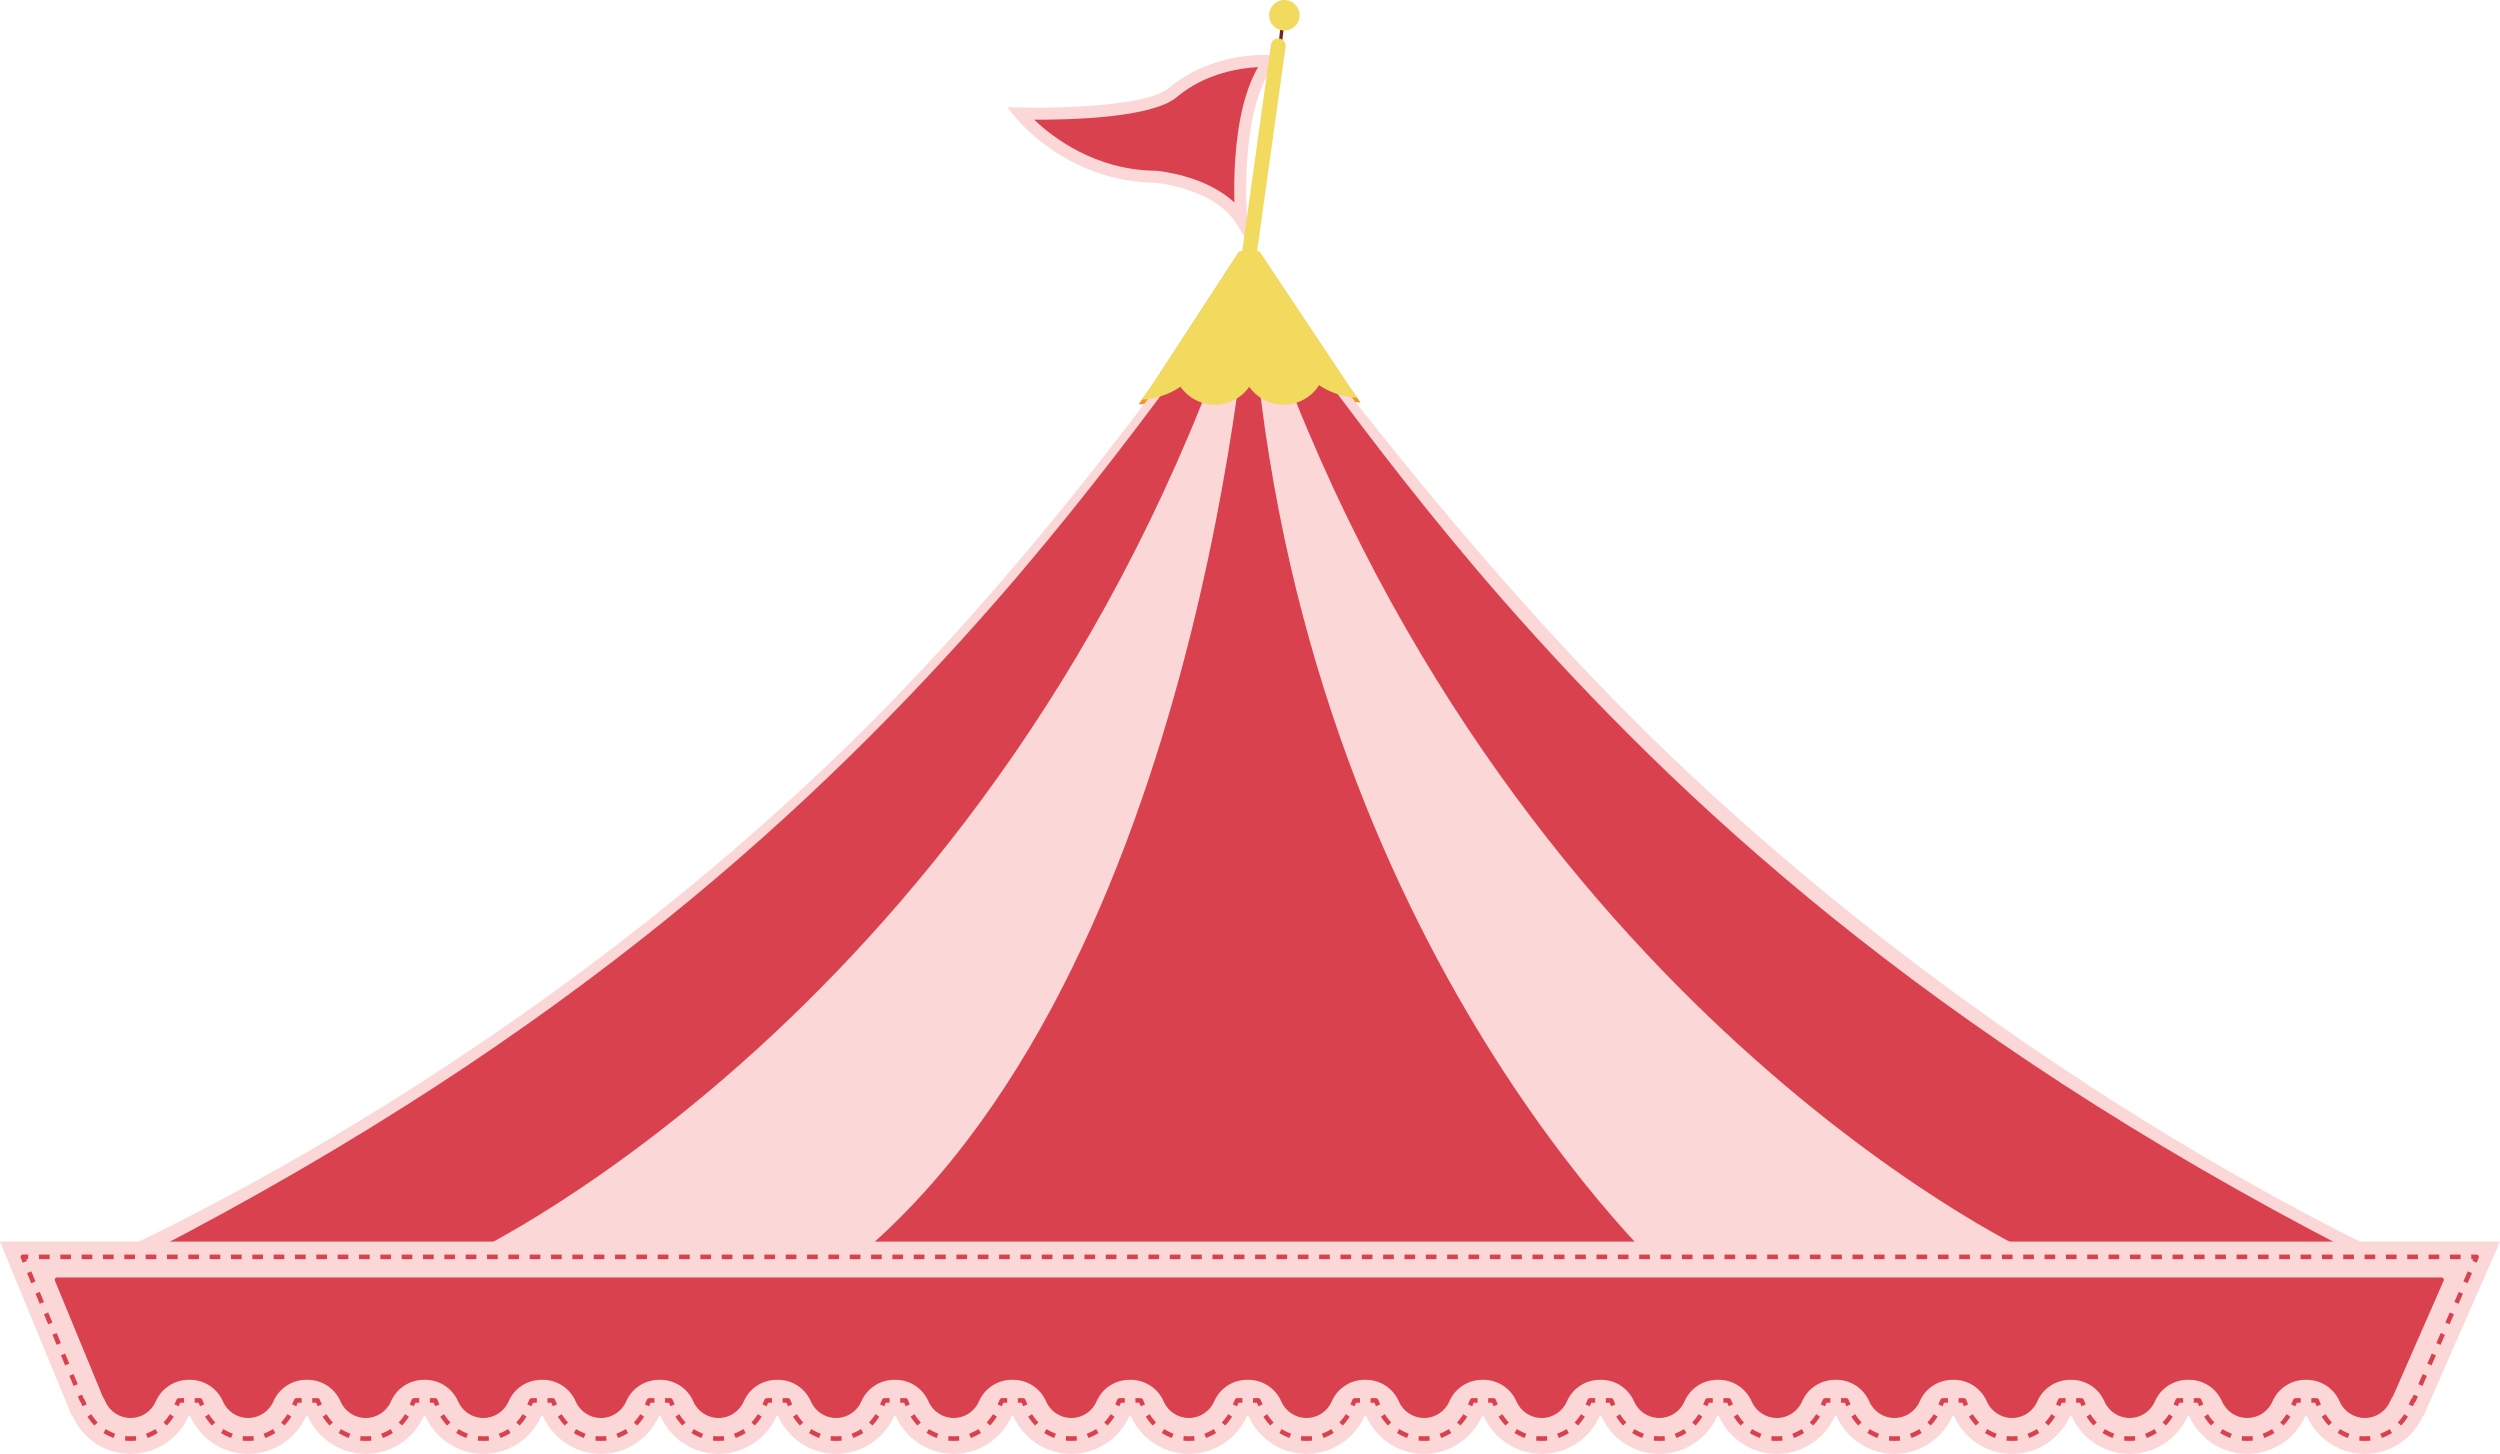 <?xml version="1.0" encoding="UTF-8"?><svg id="Layer_2" xmlns="http://www.w3.org/2000/svg" viewBox="0 0 1637 952"><defs><style>.cls-1{fill:#f7931e;}.cls-2{fill:#f2da5e;}.cls-3{fill:#fcd7d7;}.cls-4{fill:#d9414e;}.cls-5{fill:#702426;}.cls-6{fill:none;fill-rule:evenodd;}</style></defs><g id="exported"><path class="cls-1" d="m840.5,268c-8.8,0-17.11-4.09-22.5-11.02-5.39,6.92-13.7,11.02-22.5,11.02s-17.41-4.24-22.79-11.4c-6.95,4.7-16.26,7.71-25.14,8.09l-2.04.09,7.92-11.13.11-.06,57.4-88.08h14.08l58.08,87.13,7.78,10.93-2.04-.09c-8.73-.37-17.93-3.3-24.84-7.88-5.33,7.79-14.05,12.41-23.52,12.41Z"/><path class="cls-3" d="m817.1,844H34.2s270.97-107.58,519.8-348c148-143,263.1-318,263.1-318,0,0,129.88,183.3,272.9,320,249,238,510,346,510,346h-782.9Z"/><path class="cls-3" d="m1600,848.85H34.2c-2.33,0-4.33-1.65-4.77-3.94s.81-4.56,2.98-5.42c.68-.27,68.69-27.48,166.14-83.64,89.9-51.81,223.96-139.55,352.08-263.34,145.9-140.97,261.27-315.43,262.42-317.18.88-1.34,2.37-2.16,3.97-2.19.03,0,.06,0,.08,0,1.57,0,3.05.76,3.96,2.05,1.3,1.83,131.27,184.5,272.29,319.3,128.29,122.62,259.77,209.93,347.48,261.58,94.98,55.93,160.37,83.18,161.02,83.45,2.14.89,3.36,3.16,2.9,5.43-.45,2.27-2.44,3.91-4.76,3.91Zm-1542.19-9.71h1519.37c-26.79-12.38-77.44-37.13-141.27-74.72-88.15-51.91-220.3-139.66-349.27-262.92-127.63-122-246.16-282.89-269.41-315-21.44,31.67-128.28,185.85-259.86,312.98-128.89,124.54-263.74,212.78-354.16,264.87-65.39,37.67-117.65,62.41-145.4,74.78Z"/><path class="cls-4" d="m818,178s-77.89,115.39-167,217c-114,130-276,282-555,426h211.72s358.28-168,510.28-643Z"/><path class="cls-4" d="m817.21,176s77.89,115.39,167,217c114,130,276,282,555,426h-211.72s-358.28-168-510.28-643Z"/><path class="cls-4" d="m818.5,182.8s-30.5,475.2-277.5,656.2h555s-253-225-277.5-656.2Z"/><polygon class="cls-3" points="1587 927 47 927 0 813 1637 813 1587 927"/><circle class="cls-3" cx="85.5" cy="910.5" r="41.5"/><circle class="cls-3" cx="162.5" cy="910.5" r="41.5"/><circle class="cls-3" cx="239.5" cy="910.5" r="41.5"/><circle class="cls-3" cx="316.5" cy="910.5" r="41.5"/><circle class="cls-3" cx="393.5" cy="910.5" r="41.5"/><circle class="cls-3" cx="470.5" cy="910.5" r="41.5"/><circle class="cls-3" cx="547.5" cy="910.5" r="41.5"/><circle class="cls-3" cx="624.5" cy="910.5" r="41.5"/><circle class="cls-3" cx="701.5" cy="910.5" r="41.5"/><circle class="cls-3" cx="778.5" cy="910.5" r="41.5"/><circle class="cls-3" cx="855.5" cy="910.5" r="41.5"/><circle class="cls-3" cx="932.5" cy="910.5" r="41.5"/><circle class="cls-3" cx="1009.5" cy="910.5" r="41.5"/><circle class="cls-3" cx="1086.5" cy="910.5" r="41.5"/><circle class="cls-3" cx="1163.5" cy="910.5" r="41.5"/><circle class="cls-3" cx="1240.5" cy="910.5" r="41.5"/><circle class="cls-3" cx="1317.5" cy="910.5" r="41.5"/><circle class="cls-3" cx="1394.5" cy="910.5" r="41.5"/><circle class="cls-3" cx="1471.5" cy="910.5" r="41.5"/><circle class="cls-3" cx="1548.5" cy="910.5" r="41.5"/><path class="cls-4" d="m1517,920.81l-1-2.31h-2.52v-3h3.5c.6,0,1.14.35,1.38.9l1.39,3.21-2.75,1.19Z"/><path class="cls-4" d="m1503,920.81l-2.75-1.19,1.39-3.21c.24-.55.78-.9,1.38-.9h3.5v3h-2.52l-1,2.31Z"/><path class="cls-4" d="m1471.5,943.5c-.71,0-1.43-.02-2.14-.07l-1.5-.09.19-2.99,1.5.09c1.3.08,2.63.08,3.92,0l1.5-.1.2,2.99-1.5.1c-.71.05-1.44.07-2.17.07Zm-11.21-1.92l-1.39-.57c-1.32-.55-2.62-1.19-3.87-1.9l-1.3-.75,1.5-2.6,1.3.75c1.13.65,2.31,1.23,3.52,1.73l1.39.57-1.15,2.77Zm22.44,0l-1.15-2.77,1.39-.57c1.2-.5,2.39-1.08,3.51-1.73l1.3-.75,1.5,2.6-1.3.75c-1.24.72-2.54,1.36-3.87,1.9l-1.39.57Zm-35.01-8.14l-.99-1.13c-.95-1.07-1.83-2.22-2.63-3.41l-.84-1.25,2.49-1.67.84,1.25c.73,1.08,1.53,2.13,2.39,3.1l.99,1.12-2.25,1.98Zm47.57-.01l-2.25-1.98.99-1.12c.86-.98,1.66-2.02,2.39-3.1l.83-1.25,2.49,1.67-.83,1.25c-.8,1.19-1.68,2.34-2.63,3.42l-.99,1.13Z"/><path class="cls-4" d="m1440,920.81l-1-2.31h-2.52v-3h3.5c.6,0,1.14.35,1.38.9l1.39,3.21-2.75,1.19Z"/><path class="cls-4" d="m1426,920.81l-2.75-1.19,1.39-3.21c.24-.55.78-.9,1.38-.9h3.5v3h-2.52l-1,2.31Z"/><path class="cls-4" d="m1394.5,943.5c-.71,0-1.43-.02-2.14-.07l-1.5-.09.19-2.99,1.5.09c1.3.08,2.63.08,3.92,0l1.5-.1.2,2.99-1.5.1c-.71.05-1.44.07-2.17.07Zm-11.21-1.92l-1.39-.57c-1.32-.55-2.62-1.19-3.87-1.9l-1.3-.75,1.5-2.6,1.3.75c1.13.65,2.31,1.23,3.52,1.73l1.39.57-1.15,2.77Zm22.44,0l-1.15-2.77,1.39-.57c1.2-.5,2.39-1.08,3.51-1.73l1.3-.75,1.5,2.6-1.3.75c-1.24.72-2.54,1.36-3.87,1.9l-1.39.57Zm-35.01-8.14l-.99-1.13c-.95-1.07-1.83-2.22-2.63-3.41l-.84-1.25,2.49-1.67.84,1.25c.73,1.08,1.53,2.13,2.39,3.1l.99,1.12-2.25,1.98Zm47.57-.01l-2.25-1.98.99-1.12c.86-.98,1.66-2.02,2.39-3.1l.83-1.25,2.49,1.67-.83,1.25c-.8,1.19-1.68,2.34-2.63,3.42l-.99,1.13Z"/><path class="cls-4" d="m1363,920.81l-1-2.31h-2.52v-3h3.5c.6,0,1.14.35,1.38.9l1.39,3.21-2.75,1.19Z"/><path class="cls-4" d="m1349,920.81l-2.75-1.19,1.39-3.21c.24-.55.78-.9,1.38-.9h3.5v3h-2.52l-1,2.31Z"/><path class="cls-4" d="m1317.5,943.5c-.71,0-1.43-.02-2.14-.07l-1.5-.09.19-2.99,1.5.09c1.3.08,2.63.08,3.92,0l1.5-.1.2,2.99-1.5.1c-.71.05-1.44.07-2.17.07Zm-11.21-1.92l-1.39-.57c-1.32-.55-2.62-1.19-3.87-1.9l-1.3-.75,1.5-2.6,1.3.75c1.13.65,2.31,1.23,3.52,1.73l1.39.57-1.15,2.77Zm22.44,0l-1.15-2.77,1.39-.57c1.2-.5,2.39-1.08,3.51-1.73l1.3-.75,1.5,2.6-1.3.75c-1.24.72-2.54,1.36-3.87,1.9l-1.39.57Zm-35.01-8.14l-.99-1.13c-.95-1.07-1.83-2.22-2.63-3.41l-.84-1.25,2.49-1.67.84,1.25c.73,1.08,1.53,2.13,2.39,3.1l.99,1.12-2.25,1.98Zm47.57-.01l-2.25-1.98.99-1.12c.86-.98,1.66-2.02,2.39-3.1l.83-1.25,2.49,1.67-.83,1.25c-.8,1.19-1.68,2.34-2.63,3.42l-.99,1.13Z"/><path class="cls-4" d="m1286,920.81l-1-2.31h-2.52v-3h3.5c.6,0,1.14.35,1.38.9l1.39,3.21-2.75,1.19Z"/><path class="cls-4" d="m1272,920.81l-2.75-1.19,1.39-3.21c.24-.55.78-.9,1.38-.9h3.5v3h-2.52l-1,2.31Z"/><path class="cls-4" d="m1240.5,943.5c-.71,0-1.43-.02-2.14-.07l-1.5-.09.19-2.99,1.5.09c1.3.08,2.63.08,3.92,0l1.5-.1.2,2.99-1.5.1c-.71.05-1.44.07-2.17.07Zm-11.21-1.92l-1.39-.57c-1.32-.55-2.62-1.19-3.87-1.9l-1.3-.75,1.5-2.6,1.3.75c1.13.65,2.31,1.23,3.52,1.73l1.39.57-1.15,2.77Zm22.44,0l-1.15-2.77,1.39-.57c1.2-.5,2.39-1.08,3.51-1.73l1.3-.75,1.5,2.6-1.3.75c-1.24.72-2.54,1.36-3.87,1.9l-1.39.57Zm-35.01-8.14l-.99-1.13c-.95-1.07-1.83-2.22-2.63-3.41l-.84-1.25,2.49-1.67.84,1.25c.73,1.08,1.53,2.13,2.39,3.1l.99,1.12-2.25,1.98Zm47.57-.01l-2.25-1.98.99-1.12c.86-.98,1.66-2.02,2.39-3.1l.83-1.25,2.49,1.67-.83,1.25c-.8,1.19-1.68,2.34-2.63,3.42l-.99,1.13Z"/><path class="cls-4" d="m1209,920.81l-1-2.31h-2.52v-3h3.5c.6,0,1.14.35,1.38.9l1.39,3.21-2.75,1.19Z"/><path class="cls-4" d="m1195,920.81l-2.75-1.19,1.39-3.21c.24-.55.78-.9,1.38-.9h3.5v3h-2.52l-1,2.31Z"/><path class="cls-4" d="m1163.5,943.5c-.71,0-1.43-.02-2.14-.07l-1.5-.09.19-2.99,1.5.09c1.3.08,2.63.08,3.92,0l1.5-.1.2,2.99-1.5.1c-.71.05-1.44.07-2.17.07Zm-11.21-1.92l-1.39-.57c-1.32-.55-2.62-1.19-3.87-1.9l-1.3-.75,1.5-2.6,1.3.75c1.13.65,2.31,1.23,3.52,1.73l1.39.57-1.15,2.77Zm22.44,0l-1.15-2.77,1.39-.57c1.2-.5,2.39-1.08,3.51-1.73l1.3-.75,1.5,2.6-1.3.75c-1.24.72-2.54,1.36-3.87,1.9l-1.39.57Zm-35.01-8.14l-.99-1.13c-.95-1.07-1.83-2.22-2.63-3.41l-.84-1.25,2.49-1.67.84,1.25c.73,1.08,1.53,2.13,2.39,3.1l.99,1.12-2.25,1.98Zm47.57-.01l-2.25-1.98.99-1.12c.86-.98,1.66-2.02,2.39-3.1l.83-1.25,2.49,1.67-.83,1.25c-.8,1.19-1.68,2.34-2.63,3.42l-.99,1.13Z"/><path class="cls-4" d="m1132,920.81l-1-2.31h-2.52v-3h3.5c.6,0,1.14.35,1.38.9l1.39,3.21-2.75,1.19Z"/><path class="cls-4" d="m1118,920.81l-2.75-1.19,1.39-3.21c.24-.55.78-.9,1.38-.9h3.5v3h-2.52l-1,2.31Z"/><path class="cls-4" d="m1086.5,943.5c-.71,0-1.43-.02-2.14-.07l-1.5-.09.19-2.99,1.5.09c1.3.08,2.63.08,3.92,0l1.5-.1.2,2.99-1.5.1c-.71.05-1.44.07-2.17.07Zm-11.21-1.92l-1.39-.57c-1.32-.55-2.62-1.19-3.87-1.9l-1.3-.75,1.5-2.6,1.3.75c1.13.65,2.31,1.23,3.52,1.73l1.39.57-1.15,2.77Zm22.44,0l-1.15-2.77,1.39-.57c1.2-.5,2.39-1.08,3.51-1.73l1.3-.75,1.5,2.6-1.3.75c-1.24.72-2.54,1.36-3.87,1.9l-1.39.57Zm-35.01-8.14l-.99-1.13c-.95-1.07-1.83-2.22-2.63-3.41l-.84-1.25,2.49-1.67.84,1.25c.73,1.08,1.53,2.13,2.39,3.1l.99,1.12-2.25,1.98Zm47.57-.01l-2.25-1.98.99-1.12c.86-.98,1.66-2.02,2.39-3.1l.83-1.25,2.49,1.67-.83,1.25c-.8,1.19-1.68,2.34-2.63,3.42l-.99,1.13Z"/><path class="cls-4" d="m1055,920.81l-1-2.31h-2.52v-3h3.5c.6,0,1.14.35,1.38.9l1.39,3.21-2.75,1.19Z"/><path class="cls-4" d="m1041,920.81l-2.75-1.19,1.39-3.21c.24-.55.78-.9,1.38-.9h3.5v3h-2.52l-1,2.31Z"/><path class="cls-4" d="m1009.5,943.5c-.71,0-1.43-.02-2.14-.07l-1.5-.09.19-2.99,1.5.09c1.3.08,2.63.08,3.92,0l1.5-.1.2,2.99-1.5.1c-.71.05-1.44.07-2.17.07Zm-11.21-1.92l-1.39-.57c-1.32-.55-2.62-1.19-3.87-1.9l-1.3-.75,1.5-2.6,1.3.75c1.13.65,2.31,1.23,3.52,1.73l1.39.57-1.15,2.77Zm22.44,0l-1.15-2.77,1.39-.57c1.2-.5,2.39-1.08,3.51-1.73l1.3-.75,1.5,2.6-1.3.75c-1.24.72-2.54,1.36-3.87,1.9l-1.39.57Zm-35.01-8.14l-.99-1.13c-.95-1.07-1.83-2.22-2.63-3.41l-.84-1.25,2.49-1.67.84,1.25c.73,1.08,1.53,2.13,2.39,3.1l.99,1.12-2.25,1.98Zm47.57-.01l-2.25-1.98.99-1.12c.86-.98,1.66-2.02,2.39-3.1l.83-1.25,2.49,1.67-.83,1.25c-.8,1.19-1.68,2.34-2.63,3.42l-.99,1.13Z"/><path class="cls-4" d="m978,920.81l-1-2.31h-2.52v-3h3.5c.6,0,1.14.35,1.38.9l1.39,3.21-2.75,1.19Z"/><path class="cls-4" d="m964,920.81l-2.75-1.19,1.39-3.21c.24-.55.78-.9,1.38-.9h3.5v3h-2.52l-1,2.31Z"/><path class="cls-4" d="m932.5,943.5c-.71,0-1.43-.02-2.14-.07l-1.5-.09.19-2.99,1.5.09c1.3.08,2.63.08,3.92,0l1.5-.1.2,2.99-1.5.1c-.71.05-1.44.07-2.17.07Zm-11.21-1.92l-1.39-.57c-1.32-.55-2.62-1.19-3.87-1.9l-1.3-.75,1.5-2.6,1.3.75c1.13.65,2.31,1.23,3.52,1.73l1.39.57-1.15,2.77Zm22.44,0l-1.15-2.77,1.39-.57c1.2-.5,2.39-1.08,3.51-1.73l1.3-.75,1.5,2.6-1.3.75c-1.24.72-2.54,1.36-3.87,1.9l-1.39.57Zm-35.01-8.14l-.99-1.13c-.95-1.07-1.83-2.22-2.63-3.41l-.84-1.25,2.49-1.67.84,1.25c.73,1.08,1.53,2.13,2.39,3.1l.99,1.12-2.25,1.98Zm47.57-.01l-2.25-1.98.99-1.12c.86-.98,1.66-2.02,2.39-3.1l.83-1.25,2.49,1.67-.83,1.25c-.8,1.19-1.68,2.34-2.63,3.42l-.99,1.13Z"/><path class="cls-4" d="m901,920.81l-1-2.31h-2.52v-3h3.5c.6,0,1.14.35,1.38.9l1.39,3.21-2.75,1.19Z"/><path class="cls-4" d="m887,920.81l-2.75-1.19,1.39-3.21c.24-.55.78-.9,1.38-.9h3.5v3h-2.52l-1,2.31Z"/><path class="cls-4" d="m855.5,943.5c-.71,0-1.43-.02-2.14-.07l-1.5-.09.19-2.99,1.5.09c1.3.08,2.63.08,3.92,0l1.5-.1.2,2.99-1.5.1c-.71.05-1.44.07-2.17.07Zm-11.21-1.92l-1.39-.57c-1.32-.55-2.62-1.19-3.87-1.9l-1.3-.75,1.5-2.6,1.3.75c1.13.65,2.31,1.23,3.52,1.73l1.39.57-1.15,2.77Zm22.44,0l-1.15-2.77,1.39-.57c1.2-.5,2.39-1.08,3.51-1.73l1.3-.75,1.5,2.6-1.3.75c-1.24.72-2.54,1.36-3.87,1.9l-1.39.57Zm-35.01-8.14l-.99-1.13c-.95-1.07-1.83-2.22-2.63-3.41l-.84-1.25,2.49-1.67.84,1.25c.73,1.08,1.53,2.13,2.39,3.1l.99,1.12-2.25,1.98Zm47.57-.01l-2.25-1.98.99-1.12c.86-.98,1.66-2.02,2.39-3.1l.83-1.25,2.49,1.67-.83,1.25c-.8,1.19-1.68,2.34-2.63,3.42l-.99,1.13Z"/><path class="cls-4" d="m824,920.81l-1-2.31h-2.52v-3h3.5c.6,0,1.14.35,1.38.9l1.39,3.21-2.75,1.19Z"/><path class="cls-4" d="m810,920.81l-2.75-1.19,1.39-3.21c.24-.55.78-.9,1.38-.9h3.5v3h-2.52l-1,2.31Z"/><path class="cls-4" d="m778.5,943.5c-.71,0-1.43-.02-2.14-.07l-1.5-.09.19-2.99,1.5.09c1.3.08,2.62.08,3.92,0l1.5-.1.2,2.99-1.5.1c-.71.05-1.44.07-2.16.07Zm-11.21-1.92l-1.39-.57c-1.33-.55-2.63-1.19-3.87-1.9l-1.3-.75,1.5-2.6,1.3.75c1.13.65,2.31,1.23,3.52,1.73l1.39.57-1.15,2.77Zm22.44,0l-1.15-2.77,1.39-.57c1.2-.5,2.39-1.08,3.51-1.73l1.3-.75,1.5,2.6-1.3.75c-1.24.72-2.54,1.36-3.87,1.9l-1.39.57Zm-35.01-8.14l-.99-1.13c-.95-1.07-1.83-2.22-2.63-3.41l-.84-1.25,2.49-1.67.84,1.25c.73,1.08,1.53,2.12,2.39,3.1l.99,1.13-2.25,1.98Zm47.57-.01l-2.25-1.98.99-1.13c.86-.98,1.66-2.02,2.39-3.1l.84-1.25,2.49,1.67-.83,1.25c-.8,1.19-1.68,2.34-2.63,3.41l-.99,1.13Z"/><path class="cls-4" d="m747,920.81l-1-2.31h-2.52v-3h3.5c.6,0,1.14.35,1.38.9l1.39,3.21-2.75,1.19Z"/><path class="cls-4" d="m733,920.81l-2.75-1.19,1.39-3.21c.24-.55.78-.9,1.38-.9h3.5v3h-2.52l-1,2.31Z"/><path class="cls-4" d="m701.5,943.5c-.71,0-1.43-.02-2.14-.07l-1.5-.09.19-2.99,1.5.09c1.3.08,2.62.08,3.92,0l1.5-.1.2,2.99-1.5.1c-.71.05-1.44.07-2.16.07Zm-11.21-1.92l-1.39-.57c-1.33-.55-2.63-1.19-3.87-1.9l-1.3-.75,1.5-2.6,1.3.75c1.13.65,2.31,1.23,3.52,1.73l1.39.57-1.15,2.77Zm22.44,0l-1.15-2.77,1.39-.57c1.2-.5,2.39-1.08,3.51-1.73l1.3-.75,1.5,2.6-1.3.75c-1.24.72-2.54,1.36-3.87,1.9l-1.39.57Zm-35.01-8.14l-.99-1.13c-.95-1.07-1.83-2.22-2.63-3.41l-.84-1.25,2.49-1.67.84,1.25c.73,1.08,1.53,2.12,2.39,3.1l.99,1.13-2.25,1.98Zm47.57-.01l-2.25-1.98.99-1.13c.86-.98,1.66-2.02,2.39-3.1l.84-1.25,2.49,1.67-.83,1.25c-.8,1.19-1.68,2.34-2.63,3.41l-.99,1.13Z"/><path class="cls-4" d="m670,920.81l-1-2.31h-2.52v-3h3.5c.6,0,1.14.35,1.38.9l1.39,3.21-2.75,1.19Z"/><path class="cls-4" d="m656,920.81l-2.75-1.19,1.39-3.21c.24-.55.78-.9,1.38-.9h3.5v3h-2.52l-1,2.31Z"/><path class="cls-4" d="m624.5,943.5c-.71,0-1.43-.02-2.14-.07l-1.5-.09.19-2.99,1.5.09c1.3.08,2.62.08,3.92,0l1.5-.1.2,2.99-1.5.1c-.71.05-1.44.07-2.16.07Zm-11.21-1.92l-1.39-.57c-1.33-.55-2.63-1.19-3.87-1.9l-1.3-.75,1.5-2.6,1.3.75c1.13.65,2.31,1.23,3.52,1.73l1.39.57-1.15,2.77Zm22.44,0l-1.15-2.77,1.39-.57c1.2-.5,2.39-1.08,3.51-1.73l1.3-.75,1.5,2.6-1.3.75c-1.24.72-2.54,1.36-3.87,1.9l-1.39.57Zm-35.01-8.14l-.99-1.13c-.95-1.07-1.83-2.22-2.63-3.41l-.84-1.25,2.49-1.67.84,1.25c.73,1.08,1.53,2.12,2.39,3.1l.99,1.13-2.25,1.98Zm47.57-.01l-2.25-1.98.99-1.13c.86-.98,1.66-2.02,2.39-3.1l.84-1.25,2.49,1.67-.83,1.25c-.8,1.19-1.68,2.34-2.63,3.41l-.99,1.13Z"/><path class="cls-4" d="m593,920.81l-1-2.31h-2.52v-3h3.5c.6,0,1.14.35,1.38.9l1.39,3.21-2.75,1.19Z"/><path class="cls-4" d="m579,920.81l-2.75-1.19,1.39-3.21c.24-.55.78-.9,1.38-.9h3.5v3h-2.52l-1,2.31Z"/><path class="cls-4" d="m547.5,943.5c-.71,0-1.43-.02-2.14-.07l-1.5-.09.19-2.99,1.5.09c1.3.08,2.62.08,3.92,0l1.5-.1.2,2.99-1.5.1c-.71.05-1.44.07-2.16.07Zm-11.21-1.92l-1.39-.57c-1.33-.55-2.63-1.19-3.87-1.9l-1.3-.75,1.5-2.6,1.3.75c1.13.65,2.31,1.23,3.52,1.73l1.39.57-1.15,2.77Zm22.44,0l-1.15-2.77,1.39-.57c1.2-.5,2.39-1.08,3.51-1.73l1.3-.75,1.5,2.6-1.3.75c-1.24.72-2.54,1.36-3.87,1.9l-1.39.57Zm-35.01-8.14l-.99-1.13c-.95-1.07-1.83-2.22-2.63-3.41l-.84-1.25,2.49-1.67.84,1.25c.73,1.08,1.53,2.12,2.39,3.1l.99,1.13-2.25,1.98Zm47.57-.01l-2.25-1.98.99-1.13c.86-.98,1.66-2.02,2.39-3.1l.84-1.25,2.49,1.67-.83,1.25c-.8,1.19-1.68,2.34-2.63,3.41l-.99,1.13Z"/><path class="cls-4" d="m516,920.81l-1-2.31h-2.52v-3h3.5c.6,0,1.14.35,1.38.9l1.39,3.21-2.75,1.19Z"/><path class="cls-4" d="m502,920.81l-2.75-1.19,1.39-3.21c.24-.55.78-.9,1.38-.9h3.5v3h-2.52l-1,2.31Z"/><path class="cls-4" d="m470.5,943.5c-.71,0-1.43-.02-2.14-.07l-1.5-.09.19-2.99,1.5.09c1.3.08,2.62.08,3.92,0l1.5-.1.2,2.99-1.5.1c-.71.05-1.44.07-2.16.07Zm-11.21-1.92l-1.39-.57c-1.33-.55-2.63-1.19-3.87-1.9l-1.3-.75,1.5-2.6,1.3.75c1.13.65,2.31,1.23,3.52,1.73l1.39.57-1.15,2.77Zm22.44,0l-1.15-2.77,1.39-.57c1.2-.5,2.39-1.08,3.51-1.73l1.3-.75,1.5,2.6-1.3.75c-1.24.72-2.54,1.36-3.87,1.9l-1.39.57Zm-35.01-8.14l-.99-1.13c-.95-1.07-1.83-2.22-2.63-3.41l-.84-1.25,2.49-1.67.84,1.25c.73,1.08,1.53,2.12,2.39,3.1l.99,1.13-2.25,1.98Zm47.57-.01l-2.25-1.98.99-1.13c.86-.98,1.66-2.02,2.39-3.1l.84-1.25,2.49,1.67-.83,1.25c-.8,1.19-1.68,2.34-2.63,3.41l-.99,1.13Z"/><path class="cls-4" d="m439,920.81l-1-2.31h-2.52v-3h3.5c.6,0,1.14.35,1.38.9l1.39,3.21-2.75,1.19Z"/><path class="cls-4" d="m425,920.81l-2.75-1.19,1.39-3.21c.24-.55.78-.9,1.38-.9h3.5v3h-2.52l-1,2.31Z"/><path class="cls-4" d="m393.5,943.5c-.71,0-1.43-.02-2.14-.07l-1.5-.09.19-2.99,1.5.09c1.3.08,2.62.08,3.92,0l1.5-.1.2,2.99-1.5.1c-.71.05-1.44.07-2.16.07Zm-11.21-1.92l-1.39-.57c-1.33-.55-2.63-1.19-3.87-1.9l-1.3-.75,1.5-2.6,1.3.75c1.13.65,2.31,1.23,3.52,1.73l1.39.57-1.15,2.77Zm22.44,0l-1.15-2.77,1.39-.57c1.2-.5,2.39-1.08,3.51-1.73l1.3-.75,1.5,2.6-1.3.75c-1.24.72-2.54,1.36-3.87,1.9l-1.39.57Zm-35.01-8.14l-.99-1.13c-.95-1.07-1.83-2.22-2.63-3.41l-.84-1.25,2.49-1.67.84,1.25c.73,1.08,1.53,2.12,2.39,3.1l.99,1.13-2.25,1.98Zm47.57-.01l-2.25-1.98.99-1.13c.86-.98,1.66-2.02,2.39-3.1l.84-1.25,2.49,1.67-.83,1.25c-.8,1.19-1.68,2.34-2.63,3.41l-.99,1.13Z"/><path class="cls-4" d="m362,920.81l-1-2.31h-2.52v-3h3.5c.6,0,1.14.35,1.38.9l1.39,3.21-2.75,1.19Z"/><path class="cls-4" d="m348,920.81l-2.75-1.19,1.39-3.21c.24-.55.78-.9,1.38-.9h3.5v3h-2.52l-1,2.31Z"/><path class="cls-4" d="m316.5,943.5c-.71,0-1.43-.02-2.14-.07l-1.5-.09.19-2.99,1.5.09c1.3.08,2.62.08,3.92,0l1.5-.1.2,2.99-1.5.1c-.71.05-1.44.07-2.16.07Zm-11.21-1.92l-1.39-.57c-1.33-.55-2.63-1.19-3.87-1.9l-1.3-.75,1.5-2.6,1.3.75c1.13.65,2.31,1.23,3.52,1.73l1.39.57-1.15,2.77Zm22.44,0l-1.15-2.77,1.39-.57c1.2-.5,2.39-1.08,3.51-1.73l1.3-.75,1.5,2.6-1.3.75c-1.24.72-2.54,1.36-3.87,1.9l-1.39.57Zm-35.01-8.14l-.99-1.13c-.95-1.07-1.83-2.22-2.63-3.41l-.84-1.25,2.49-1.67.84,1.25c.73,1.08,1.53,2.12,2.39,3.1l.99,1.13-2.25,1.98Zm47.57-.01l-2.25-1.98.99-1.13c.86-.98,1.66-2.02,2.39-3.1l.84-1.25,2.49,1.67-.83,1.25c-.8,1.19-1.68,2.34-2.63,3.41l-.99,1.13Z"/><path class="cls-4" d="m285,920.81l-1-2.31h-2.52v-3h3.5c.6,0,1.14.35,1.38.9l1.39,3.21-2.75,1.19Z"/><path class="cls-4" d="m271,920.81l-2.75-1.19,1.39-3.21c.24-.55.78-.9,1.38-.9h3.5v3h-2.52l-1,2.31Z"/><path class="cls-4" d="m239.5,943.5c-.71,0-1.43-.02-2.14-.07l-1.5-.09.19-2.99,1.5.09c1.3.08,2.62.08,3.92,0l1.5-.1.2,2.99-1.5.1c-.71.05-1.44.07-2.16.07Zm-11.21-1.92l-1.39-.57c-1.33-.55-2.63-1.19-3.87-1.9l-1.3-.75,1.5-2.6,1.3.75c1.13.65,2.31,1.23,3.52,1.73l1.39.57-1.15,2.77Zm22.44,0l-1.15-2.77,1.39-.57c1.2-.5,2.39-1.08,3.51-1.73l1.3-.75,1.5,2.6-1.3.75c-1.24.72-2.54,1.36-3.87,1.9l-1.39.57Zm-35.01-8.14l-.99-1.13c-.95-1.07-1.83-2.22-2.63-3.41l-.84-1.25,2.49-1.67.84,1.25c.73,1.08,1.53,2.12,2.39,3.1l.99,1.13-2.25,1.98Zm47.57-.01l-2.25-1.98.99-1.13c.86-.98,1.66-2.02,2.39-3.1l.84-1.25,2.49,1.67-.83,1.25c-.8,1.19-1.68,2.34-2.63,3.41l-.99,1.13Z"/><path class="cls-4" d="m208,920.81l-1-2.31h-2.52v-3h3.5c.6,0,1.14.35,1.38.9l1.39,3.21-2.75,1.19Z"/><path class="cls-4" d="m194,920.81l-2.75-1.19,1.39-3.21c.24-.55.78-.9,1.38-.9h3.5v3h-2.52l-1,2.31Z"/><path class="cls-4" d="m162.5,943.5c-.71,0-1.43-.02-2.14-.07l-1.5-.09.19-2.99,1.5.09c1.3.08,2.62.08,3.92,0l1.5-.1.2,2.99-1.5.1c-.71.05-1.44.07-2.16.07Zm-11.21-1.92l-1.39-.57c-1.33-.55-2.63-1.19-3.87-1.9l-1.3-.75,1.5-2.6,1.3.75c1.13.65,2.31,1.23,3.52,1.73l1.39.57-1.15,2.77Zm22.44,0l-1.15-2.77,1.39-.57c1.2-.5,2.39-1.08,3.51-1.73l1.3-.75,1.5,2.6-1.3.75c-1.24.72-2.54,1.36-3.87,1.9l-1.39.57Zm-35.01-8.14l-.99-1.13c-.95-1.07-1.83-2.22-2.63-3.41l-.84-1.25,2.49-1.67.84,1.25c.73,1.08,1.53,2.12,2.39,3.1l.99,1.13-2.25,1.98Zm47.57-.01l-2.25-1.98.99-1.13c.86-.98,1.66-2.02,2.39-3.1l.84-1.25,2.49,1.67-.83,1.25c-.8,1.19-1.68,2.34-2.63,3.41l-.99,1.13Z"/><path class="cls-4" d="m131,920.81l-1-2.31h-2.52v-3h3.5c.6,0,1.14.35,1.38.9l1.39,3.21-2.75,1.19Z"/><path class="cls-4" d="m117,920.81l-2.75-1.19,1.39-3.21c.24-.55.78-.9,1.38-.9h3.5v3h-2.52l-1,2.31Z"/><path class="cls-4" d="m85.5,943.5c-.71,0-1.43-.02-2.14-.07l-1.5-.09.19-2.99,1.5.09c1.3.08,2.62.08,3.92,0l1.5-.1.2,2.99-1.5.1c-.71.05-1.44.07-2.16.07Zm-11.21-1.92l-1.39-.57c-1.33-.55-2.63-1.19-3.87-1.9l-1.3-.75,1.5-2.6,1.3.75c1.13.65,2.31,1.23,3.52,1.73l1.39.57-1.15,2.77Zm22.44,0l-1.15-2.77,1.39-.57c1.2-.5,2.39-1.08,3.51-1.73l1.3-.75,1.5,2.6-1.3.75c-1.24.72-2.54,1.36-3.87,1.9l-1.39.57Zm-35.01-8.14l-.99-1.13c-.95-1.07-1.83-2.22-2.63-3.41l-.84-1.25,2.49-1.67.84,1.25c.73,1.08,1.53,2.12,2.39,3.1l.99,1.13-2.25,1.98Zm47.57-.01l-2.25-1.98.99-1.13c.86-.98,1.66-2.02,2.39-3.1l.84-1.25,2.49,1.67-.83,1.25c-.8,1.19-1.68,2.34-2.63,3.41l-.99,1.13Z"/><path class="cls-4" d="m54,920.81l-1.1-2.54c-.26-.16-.47-.4-.59-.7l-1.33-3.24,2.77-1.14,1.05,2.55c.24.16.44.38.56.66l1.39,3.21-2.75,1.19Z"/><path class="cls-4" d="m48.16,907.5l-2.73-6.62,2.77-1.14,2.73,6.62-2.77,1.14Zm-5.54-13.45l-2.73-6.62,2.77-1.14,2.73,6.62-2.77,1.14Zm-5.54-13.45l-2.73-6.62,2.77-1.14,2.73,6.62-2.77,1.14Zm-5.54-13.45l-2.73-6.62,2.77-1.14,2.73,6.62-2.77,1.14Zm-5.54-13.45l-2.73-6.62,2.77-1.14,2.73,6.62-2.77,1.14Zm-5.54-13.45l-2.73-6.62,2.77-1.14,2.73,6.62-2.77,1.14Z"/><path class="cls-4" d="m14.89,826.81l-1.33-3.24c-.19-.46-.14-.99.14-1.41s.75-.67,1.25-.67h3.5v3h-1.26l.48,1.16-2.77,1.14Z"/><path class="cls-4" d="m1611.21,824.5h-6.99v-3h6.99v3Zm-13.97,0h-6.99v-3h6.99v3Zm-13.97,0h-6.99v-3h6.99v3Zm-13.97,0h-6.99v-3h6.99v3Zm-13.97,0h-6.99v-3h6.99v3Zm-13.97,0h-6.99v-3h6.99v3Zm-13.97,0h-6.99v-3h6.99v3Zm-13.97,0h-6.99v-3h6.99v3Zm-13.97,0h-6.99v-3h6.99v3Zm-13.97,0h-6.99v-3h6.99v3Zm-13.97,0h-6.99v-3h6.99v3Zm-13.97,0h-6.99v-3h6.99v3Zm-13.97,0h-6.99v-3h6.99v3Zm-13.97,0h-6.99v-3h6.99v3Zm-13.97,0h-6.99v-3h6.99v3Zm-13.97,0h-6.99v-3h6.99v3Zm-13.97,0h-6.99v-3h6.99v3Zm-13.97,0h-6.99v-3h6.99v3Zm-13.97,0h-6.99v-3h6.99v3Zm-13.97,0h-6.99v-3h6.99v3Zm-13.97,0h-6.99v-3h6.99v3Zm-13.97,0h-6.99v-3h6.99v3Zm-13.97,0h-6.99v-3h6.99v3Zm-13.97,0h-6.99v-3h6.99v3Zm-13.97,0h-6.99v-3h6.99v3Zm-13.97,0h-6.99v-3h6.99v3Zm-13.97,0h-6.99v-3h6.99v3Zm-13.97,0h-6.99v-3h6.99v3Zm-13.97,0h-6.99v-3h6.99v3Zm-13.97,0h-6.99v-3h6.99v3Zm-13.97,0h-6.99v-3h6.99v3Zm-13.97,0h-6.99v-3h6.99v3Zm-13.97,0h-6.99v-3h6.99v3Zm-13.97,0h-6.99v-3h6.99v3Zm-13.97,0h-6.99v-3h6.99v3Zm-13.97,0h-6.99v-3h6.99v3Zm-13.97,0h-6.99v-3h6.99v3Zm-13.97,0h-6.99v-3h6.99v3Zm-13.97,0h-6.99v-3h6.99v3Zm-13.97,0h-6.99v-3h6.99v3Zm-13.97,0h-6.99v-3h6.99v3Zm-13.97,0h-6.99v-3h6.99v3Zm-13.97,0h-6.99v-3h6.99v3Zm-13.97,0h-6.99v-3h6.99v3Zm-13.97,0h-6.99v-3h6.99v3Zm-13.97,0h-6.99v-3h6.99v3Zm-13.97,0h-6.99v-3h6.99v3Zm-13.97,0h-6.99v-3h6.99v3Zm-13.97,0h-6.99v-3h6.99v3Zm-13.97,0h-6.99v-3h6.99v3Zm-13.97,0h-6.99v-3h6.99v3Zm-13.97,0h-6.99v-3h6.99v3Zm-13.97,0h-6.99v-3h6.99v3Zm-13.97,0h-6.99v-3h6.99v3Zm-13.97,0h-6.99v-3h6.99v3Zm-13.97,0h-6.99v-3h6.99v3Zm-13.97,0h-6.99v-3h6.99v3Zm-13.97,0h-6.99v-3h6.99v3Zm-13.97,0h-6.99v-3h6.99v3Zm-13.97,0h-6.99v-3h6.99v3Zm-13.97,0h-6.99v-3h6.99v3Zm-13.97,0h-6.99v-3h6.99v3Zm-13.97,0h-6.99v-3h6.99v3Zm-13.97,0h-6.99v-3h6.99v3Zm-13.97,0h-6.99v-3h6.99v3Zm-13.97,0h-6.99v-3h6.99v3Zm-13.97,0h-6.99v-3h6.99v3Zm-13.97,0h-6.99v-3h6.99v3Zm-13.97,0h-6.99v-3h6.99v3Zm-13.97,0h-6.99v-3h6.99v3Zm-13.97,0h-6.99v-3h6.99v3Zm-13.97,0h-6.99v-3h6.99v3Zm-13.97,0h-6.99v-3h6.99v3Zm-13.97,0h-6.99v-3h6.99v3Zm-13.97,0h-6.99v-3h6.99v3Zm-13.97,0h-6.99v-3h6.99v3Zm-13.97,0h-6.99v-3h6.99v3Zm-13.97,0h-6.99v-3h6.99v3Zm-13.97,0h-6.99v-3h6.99v3Zm-13.97,0h-6.99v-3h6.99v3Zm-13.97,0h-6.99v-3h6.99v3Zm-13.97,0h-6.99v-3h6.99v3Zm-13.97,0h-6.99v-3h6.99v3Zm-13.97,0h-6.99v-3h6.99v3Zm-13.97,0h-6.99v-3h6.99v3Zm-13.97,0h-6.99v-3h6.99v3Zm-13.97,0h-6.99v-3h6.99v3Zm-13.97,0h-6.99v-3h6.99v3Zm-13.97,0h-6.99v-3h6.99v3Zm-13.97,0h-6.99v-3h6.99v3Zm-13.97,0h-6.99v-3h6.99v3Zm-13.97,0h-6.99v-3h6.99v3Zm-13.97,0h-6.99v-3h6.99v3Zm-13.97,0h-6.99v-3h6.99v3Zm-13.97,0h-6.99v-3h6.99v3Zm-13.97,0h-6.99v-3h6.99v3Zm-13.97,0h-6.99v-3h6.99v3Zm-13.97,0h-6.99v-3h6.99v3Zm-13.97,0h-6.99v-3h6.99v3Zm-13.97,0h-6.99v-3h6.99v3Zm-13.97,0h-6.99v-3h6.99v3Zm-13.97,0h-6.99v-3h6.99v3Zm-13.97,0h-6.99v-3h6.99v3Zm-13.97,0h-6.99v-3h6.99v3Zm-13.97,0h-6.99v-3h6.99v3Zm-13.97,0h-6.99v-3h6.99v3Zm-13.97,0h-6.99v-3h6.99v3Zm-13.97,0h-6.99v-3h6.99v3Zm-13.97,0h-6.99v-3h6.99v3Zm-13.97,0h-6.99v-3h6.99v3Zm-13.97,0h-6.99v-3h6.99v3Zm-13.97,0h-6.99v-3h6.99v3Zm-13.97,0h-6.99v-3h6.99v3Zm-13.97,0h-6.99v-3h6.99v3Z"/><path class="cls-4" d="m1621.66,826.81l-2.75-1.21.48-1.1h-1.2v-3h3.5c.51,0,.98.26,1.26.68s.32.96.12,1.42l-1.41,3.21Z"/><path class="cls-4" d="m1586.26,907.53l-2.75-1.21,2.89-6.59,2.75,1.21-2.89,6.59Zm5.9-13.45l-2.75-1.21,2.89-6.59,2.75,1.21-2.89,6.59Zm5.9-13.45l-2.75-1.21,2.89-6.59,2.75,1.21-2.89,6.59Zm5.9-13.46l-2.75-1.21,2.89-6.59,2.75,1.21-2.89,6.59Zm5.9-13.45l-2.75-1.21,2.89-6.59,2.75,1.21-2.89,6.59Zm5.9-13.46l-2.75-1.21,2.89-6.59,2.75,1.21-2.89,6.59Z"/><path class="cls-4" d="m1580,920.81l-2.75-1.19,1.39-3.21c.16-.36.44-.64.79-.78l1.06-2.43,2.75,1.21-1.41,3.21c-.16.36-.44.63-.78.78l-1.05,2.43Z"/><path class="cls-4" d="m1548.5,943.5c-.71,0-1.43-.02-2.14-.07l-1.5-.09.19-2.99,1.5.09c1.3.08,2.63.08,3.92,0l1.5-.1.2,2.99-1.5.1c-.71.05-1.44.07-2.17.07Zm-11.21-1.92l-1.39-.57c-1.32-.55-2.62-1.19-3.87-1.9l-1.3-.75,1.5-2.6,1.3.75c1.13.65,2.31,1.23,3.52,1.73l1.39.57-1.15,2.77Zm22.44,0l-1.15-2.77,1.39-.57c1.2-.5,2.39-1.08,3.51-1.73l1.3-.75,1.5,2.6-1.3.75c-1.24.72-2.54,1.36-3.87,1.9l-1.39.57Zm-35.01-8.14l-.99-1.13c-.95-1.07-1.83-2.22-2.63-3.41l-.84-1.25,2.49-1.67.84,1.25c.73,1.08,1.53,2.13,2.39,3.1l.99,1.12-2.25,1.98Zm47.57-.01l-2.25-1.98.99-1.12c.86-.98,1.66-2.02,2.39-3.1l.83-1.25,2.49,1.67-.83,1.25c-.8,1.19-1.68,2.34-2.63,3.42l-.99,1.13Z"/><path class="cls-4" d="m1548.5,927c-6.58,0-12.53-3.91-15.15-9.95-3.96-9.14-12.97-15.05-22.93-15.05h-.84c-9.96,0-18.97,5.91-22.93,15.05-2.62,6.04-8.57,9.95-15.15,9.95s-12.53-3.91-15.15-9.95c-3.96-9.14-12.97-15.05-22.93-15.05h-.84c-9.96,0-18.97,5.91-22.93,15.05-2.62,6.04-8.57,9.95-15.15,9.95s-12.53-3.91-15.15-9.95c-3.96-9.14-12.97-15.05-22.93-15.05h-.84c-9.96,0-18.97,5.91-22.93,15.05-2.62,6.04-8.57,9.95-15.15,9.95s-12.53-3.91-15.15-9.95c-3.96-9.14-12.97-15.05-22.93-15.05h-.84c-9.96,0-18.97,5.91-22.93,15.05-2.62,6.04-8.57,9.95-15.15,9.95s-12.53-3.91-15.15-9.95c-3.96-9.14-12.97-15.05-22.93-15.05h-.84c-9.96,0-18.97,5.91-22.93,15.05-2.62,6.04-8.57,9.95-15.15,9.95s-12.53-3.91-15.15-9.95c-3.96-9.14-12.97-15.05-22.93-15.05h-.84c-9.96,0-18.97,5.91-22.93,15.05-2.62,6.04-8.57,9.95-15.15,9.95s-12.53-3.91-15.15-9.95c-3.96-9.14-12.97-15.05-22.93-15.05h-.84c-9.96,0-18.97,5.91-22.93,15.05-2.62,6.04-8.57,9.95-15.15,9.95s-12.53-3.91-15.15-9.95c-3.96-9.14-12.97-15.05-22.93-15.05h-.84c-9.96,0-18.97,5.91-22.93,15.05-2.62,6.04-8.57,9.95-15.15,9.95s-12.53-3.91-15.15-9.95c-3.96-9.14-12.97-15.05-22.93-15.05h-.84c-9.96,0-18.97,5.91-22.93,15.05-2.62,6.04-8.57,9.95-15.15,9.95s-12.53-3.91-15.15-9.95c-3.96-9.14-12.97-15.05-22.93-15.05h-.84c-9.96,0-18.97,5.91-22.93,15.05-2.62,6.04-8.57,9.95-15.15,9.95s-12.52-3.91-15.15-9.95c-3.96-9.14-12.97-15.05-22.93-15.05h-.84c-9.96,0-18.97,5.91-22.93,15.05-2.62,6.04-8.57,9.95-15.15,9.95s-12.52-3.91-15.15-9.95c-3.96-9.14-12.97-15.05-22.93-15.05h-.84c-9.96,0-18.97,5.91-22.93,15.05-2.62,6.04-8.57,9.95-15.15,9.95s-12.52-3.91-15.15-9.95c-3.96-9.14-12.97-15.05-22.93-15.05h-.84c-9.96,0-18.97,5.91-22.93,15.05-2.62,6.04-8.57,9.95-15.15,9.95s-12.52-3.91-15.15-9.95c-3.96-9.14-12.97-15.05-22.93-15.05h-.84c-9.96,0-18.97,5.91-22.93,15.05-2.62,6.04-8.57,9.95-15.15,9.95s-12.52-3.91-15.15-9.95c-3.96-9.14-12.97-15.05-22.93-15.05h-.84c-9.96,0-18.97,5.91-22.93,15.05-2.62,6.04-8.57,9.95-15.15,9.95s-12.52-3.91-15.15-9.95c-3.96-9.14-12.97-15.05-22.93-15.05h-.84c-9.96,0-18.97,5.91-22.93,15.05-2.62,6.04-8.57,9.95-15.15,9.95s-12.52-3.91-15.15-9.95c-3.96-9.14-12.97-15.05-22.93-15.05h-.84c-9.96,0-18.97,5.91-22.93,15.05-2.62,6.04-8.57,9.95-15.15,9.95s-12.52-3.91-15.15-9.95c-3.96-9.14-12.97-15.05-22.93-15.05h-.84c-9.96,0-18.97,5.91-22.93,15.05-2.62,6.04-8.57,9.95-15.15,9.95s-12.52-3.91-15.15-9.95c-3.96-9.14-12.97-15.05-22.93-15.05h-.84c-9.96,0-18.97,5.91-22.93,15.05-2.62,6.04-8.57,9.95-15.15,9.95s-12.52-3.91-15.15-9.95c-.53-1.22-1.15-2.38-1.85-3.48l-31.15-75.57h1561.39l-32.95,75.12c-.82,1.23-1.54,2.54-2.14,3.93-2.62,6.04-8.57,9.95-15.15,9.95Z"/><path class="cls-4" d="m1548.5,928.5c-7.18,0-13.66-4.26-16.52-10.85-3.73-8.59-12.19-14.15-21.56-14.15h-.84c-9.37,0-17.83,5.55-21.56,14.15-2.86,6.59-9.35,10.85-16.52,10.85s-13.66-4.26-16.52-10.85c-3.73-8.59-12.19-14.15-21.56-14.15h-.84c-9.37,0-17.83,5.55-21.56,14.15-2.86,6.59-9.35,10.85-16.52,10.85s-13.66-4.26-16.52-10.85c-3.73-8.59-12.19-14.15-21.56-14.15h-.84c-9.37,0-17.83,5.55-21.56,14.15-2.86,6.59-9.35,10.85-16.52,10.85s-13.66-4.26-16.52-10.85c-3.73-8.59-12.19-14.15-21.56-14.15h-.84c-9.37,0-17.83,5.55-21.56,14.15-2.86,6.59-9.35,10.85-16.52,10.85s-13.66-4.26-16.52-10.85c-3.73-8.59-12.19-14.15-21.56-14.15h-.84c-9.37,0-17.83,5.55-21.56,14.15-2.86,6.59-9.35,10.85-16.52,10.85s-13.66-4.26-16.52-10.85c-3.73-8.59-12.19-14.15-21.56-14.15h-.84c-9.37,0-17.83,5.55-21.56,14.15-2.86,6.59-9.35,10.85-16.52,10.85s-13.66-4.26-16.52-10.85c-3.73-8.59-12.19-14.15-21.56-14.15h-.84c-9.37,0-17.83,5.55-21.56,14.15-2.86,6.59-9.35,10.85-16.52,10.85s-13.66-4.26-16.52-10.85c-3.73-8.59-12.19-14.15-21.56-14.15h-.84c-9.37,0-17.83,5.55-21.56,14.15-2.86,6.59-9.35,10.85-16.52,10.85s-13.66-4.26-16.52-10.85c-3.73-8.59-12.19-14.15-21.56-14.15h-.84c-9.37,0-17.83,5.55-21.56,14.15-2.86,6.59-9.35,10.85-16.52,10.85s-13.66-4.26-16.52-10.85c-3.73-8.59-12.19-14.15-21.56-14.15h-.84c-9.37,0-17.83,5.55-21.56,14.15-2.86,6.59-9.35,10.85-16.52,10.85s-13.66-4.26-16.52-10.85c-3.73-8.59-12.19-14.15-21.56-14.15h-.84c-9.37,0-17.83,5.55-21.56,14.15-2.86,6.59-9.35,10.85-16.52,10.85s-13.66-4.26-16.52-10.85c-3.73-8.59-12.19-14.15-21.56-14.15h-.84c-9.37,0-17.83,5.55-21.56,14.15-2.86,6.59-9.35,10.85-16.52,10.85s-13.66-4.26-16.52-10.85c-3.73-8.59-12.19-14.15-21.56-14.15h-.84c-9.37,0-17.83,5.55-21.56,14.15-2.86,6.59-9.35,10.85-16.52,10.85s-13.66-4.26-16.52-10.85c-3.73-8.59-12.19-14.15-21.56-14.15h-.84c-9.37,0-17.83,5.55-21.56,14.15-2.86,6.59-9.35,10.85-16.52,10.85s-13.66-4.26-16.52-10.85c-3.73-8.59-12.19-14.15-21.56-14.15h-.84c-9.37,0-17.83,5.55-21.56,14.15-2.86,6.59-9.35,10.85-16.52,10.85s-13.66-4.26-16.52-10.85c-3.73-8.59-12.19-14.15-21.56-14.15h-.84c-9.37,0-17.83,5.55-21.56,14.15-2.86,6.59-9.35,10.85-16.52,10.85s-13.66-4.26-16.52-10.85c-3.73-8.59-12.19-14.15-21.56-14.15h-.84c-9.37,0-17.83,5.55-21.56,14.15-2.86,6.59-9.35,10.85-16.52,10.85s-13.66-4.26-16.52-10.85c-3.73-8.59-12.19-14.15-21.56-14.15h-.84c-9.37,0-17.83,5.55-21.56,14.15-2.86,6.59-9.35,10.85-16.52,10.85s-13.66-4.26-16.52-10.85c-3.73-8.59-12.19-14.15-21.56-14.15h-.84c-9.37,0-17.83,5.55-21.56,14.15-2.86,6.59-9.35,10.85-16.52,10.85s-13.66-4.26-16.52-10.85c-.49-1.13-1.08-2.24-1.74-3.28-.05-.07-.09-.15-.12-.23l-31.15-75.57c-.19-.46-.14-.99.14-1.41s.75-.67,1.25-.67h1561.39c.51,0,.98.26,1.26.68.28.42.32.96.12,1.42l-32.95,75.12c-.04.08-.08.16-.13.23-.78,1.17-1.46,2.41-2.01,3.7-2.86,6.59-9.35,10.85-16.52,10.85Zm-38.92-28h.84c10.56,0,20.11,6.26,24.31,15.95,2.38,5.5,7.79,9.05,13.77,9.05s11.39-3.55,13.77-9.05c.61-1.41,1.35-2.78,2.2-4.06l31.97-72.9H39.59l30.25,73.37c.72,1.14,1.35,2.34,1.89,3.58,2.39,5.5,7.79,9.05,13.77,9.05s11.39-3.55,13.77-9.05c4.2-9.69,13.75-15.95,24.31-15.95h.84c10.56,0,20.11,6.26,24.31,15.95,2.39,5.5,7.79,9.05,13.77,9.05s11.39-3.55,13.77-9.05c4.2-9.69,13.75-15.95,24.31-15.95h.84c10.56,0,20.11,6.26,24.31,15.95,2.39,5.5,7.79,9.05,13.77,9.05s11.39-3.55,13.77-9.05c4.2-9.69,13.75-15.95,24.31-15.95h.84c10.56,0,20.11,6.26,24.31,15.95,2.39,5.5,7.79,9.05,13.77,9.05s11.39-3.55,13.77-9.05c4.2-9.69,13.75-15.95,24.31-15.95h.84c10.56,0,20.11,6.26,24.31,15.95,2.39,5.5,7.79,9.05,13.77,9.05s11.39-3.55,13.77-9.05c4.2-9.69,13.75-15.95,24.31-15.95h.84c10.56,0,20.11,6.26,24.31,15.95,2.39,5.5,7.79,9.05,13.77,9.05s11.39-3.55,13.77-9.05c4.2-9.69,13.75-15.95,24.31-15.95h.84c10.56,0,20.11,6.26,24.31,15.95,2.39,5.5,7.79,9.05,13.77,9.05s11.39-3.55,13.77-9.05c4.2-9.69,13.75-15.95,24.31-15.95h.84c10.56,0,20.11,6.26,24.31,15.95,2.39,5.5,7.79,9.05,13.77,9.05s11.39-3.55,13.77-9.05c4.2-9.69,13.75-15.95,24.31-15.95h.84c10.56,0,20.11,6.26,24.31,15.95,2.39,5.5,7.79,9.05,13.77,9.05s11.39-3.55,13.77-9.05c4.2-9.69,13.75-15.95,24.31-15.95h.84c10.56,0,20.11,6.26,24.31,15.95,2.39,5.5,7.79,9.05,13.77,9.05s11.39-3.55,13.77-9.05c4.2-9.69,13.75-15.95,24.31-15.95h.84c10.56,0,20.11,6.26,24.31,15.95,2.38,5.5,7.79,9.05,13.77,9.05s11.39-3.55,13.77-9.05c4.21-9.69,13.75-15.95,24.31-15.95h.84c10.56,0,20.11,6.26,24.31,15.95,2.38,5.5,7.79,9.05,13.77,9.05s11.39-3.55,13.77-9.05c4.21-9.69,13.75-15.95,24.31-15.95h.84c10.56,0,20.11,6.26,24.31,15.95,2.38,5.5,7.79,9.05,13.77,9.05s11.39-3.55,13.77-9.05c4.21-9.69,13.75-15.95,24.31-15.95h.84c10.56,0,20.11,6.26,24.31,15.95,2.38,5.5,7.79,9.05,13.77,9.05s11.39-3.55,13.77-9.05c4.21-9.69,13.75-15.95,24.31-15.95h.84c10.56,0,20.11,6.26,24.31,15.95,2.38,5.5,7.79,9.05,13.77,9.05s11.39-3.55,13.77-9.05c4.21-9.69,13.75-15.95,24.31-15.95h.84c10.56,0,20.11,6.26,24.31,15.95,2.38,5.5,7.79,9.05,13.77,9.05s11.39-3.55,13.77-9.05c4.21-9.69,13.75-15.95,24.31-15.95h.84c10.56,0,20.11,6.26,24.31,15.95,2.38,5.5,7.79,9.05,13.77,9.05s11.39-3.55,13.77-9.05c4.21-9.69,13.75-15.95,24.31-15.95h.84c10.56,0,20.11,6.26,24.31,15.95,2.38,5.5,7.79,9.05,13.77,9.05s11.39-3.55,13.77-9.05c4.21-9.69,13.75-15.95,24.31-15.95h.84c10.56,0,20.11,6.26,24.31,15.95,2.38,5.5,7.79,9.05,13.77,9.05s11.39-3.55,13.77-9.05c4.21-9.69,13.75-15.95,24.31-15.95Z"/><path class="cls-2" d="m888.9,260.47l-6.61-9.29h0s-57.79-86.68-57.79-86.68h-13l-57.24,87.83-.13.07-6.61,9.29c8.28-.35,18.06-3.2,25.42-8.47,4.97,7.12,13.22,11.78,22.56,11.78s17.52-4.63,22.5-11.7c4.98,7.07,13.2,11.7,22.5,11.7,9.78,0,18.37-5.11,23.24-12.81,7.33,5.15,16.97,7.93,25.16,8.28Z"/><path class="cls-5" d="m826.5,129.86s-.09,0-.13,0c-.61-.07-1.05-.63-.98-1.24l12.85-109.13c.07-.61.62-1.05,1.24-.98.61.07,1.05.63.98,1.24l-12.85,109.13c-.07.57-.55.98-1.11.98Z"/><path class="cls-4" d="m831.07,39.97s-35.69-2.49-63.09,20.66c-18.91,15.98-100.05,13.68-100.05,13.68,0,0,32.64,40.89,88.84,41.43,0,0,40.43,3.4,56.02,28.5,0,0-6.21-71.61,18.28-104.26Z"/><path class="cls-3" d="m818.12,160.24l-8.66-13.93c-13.93-22.42-50.42-26.4-52.89-26.65-57.31-.62-90.33-41.17-91.71-42.9l-5.28-6.61,8.45.24c22.16.63,82.84-.45,97.4-12.76,28.29-23.9,64.37-21.68,65.9-21.57l7.19.5-4.33,5.77c-23.3,31.07-17.57,100.87-17.51,101.57l1.41,16.34Zm-140.92-81.86c11.74,11.23,39.65,33.05,79.62,33.43h.29c1.5.14,32.25,2.95,51.17,20.81-.2-7.3-.21-17.37.56-28.55,1.77-25.81,6.79-45.99,14.94-60.13-11.4.59-34.53,3.85-53.26,19.68-16.2,13.69-70.56,14.87-93.32,14.75Z"/><path class="cls-6" d="m831.07,39.97s-35.69-2.49-63.09,20.66c-18.91,15.98-100.05,13.68-100.05,13.68,0,0,32.64,40.89,88.84,41.43,0,0,40.43,3.4,56.02,28.5,0,0-6.21-71.61,18.28-104.26Z"/><path class="cls-2" d="m817.22,176.84c-.22,0-.45-.02-.67-.05-2.65-.37-4.49-2.81-4.12-5.46l19.79-142c.37-2.65,2.81-4.49,5.46-4.12,2.65.37,4.49,2.81,4.12,5.46l-19.79,142c-.34,2.42-2.41,4.17-4.79,4.17Z"/><circle class="cls-2" cx="841" cy="10" r="10"/></g></svg>
